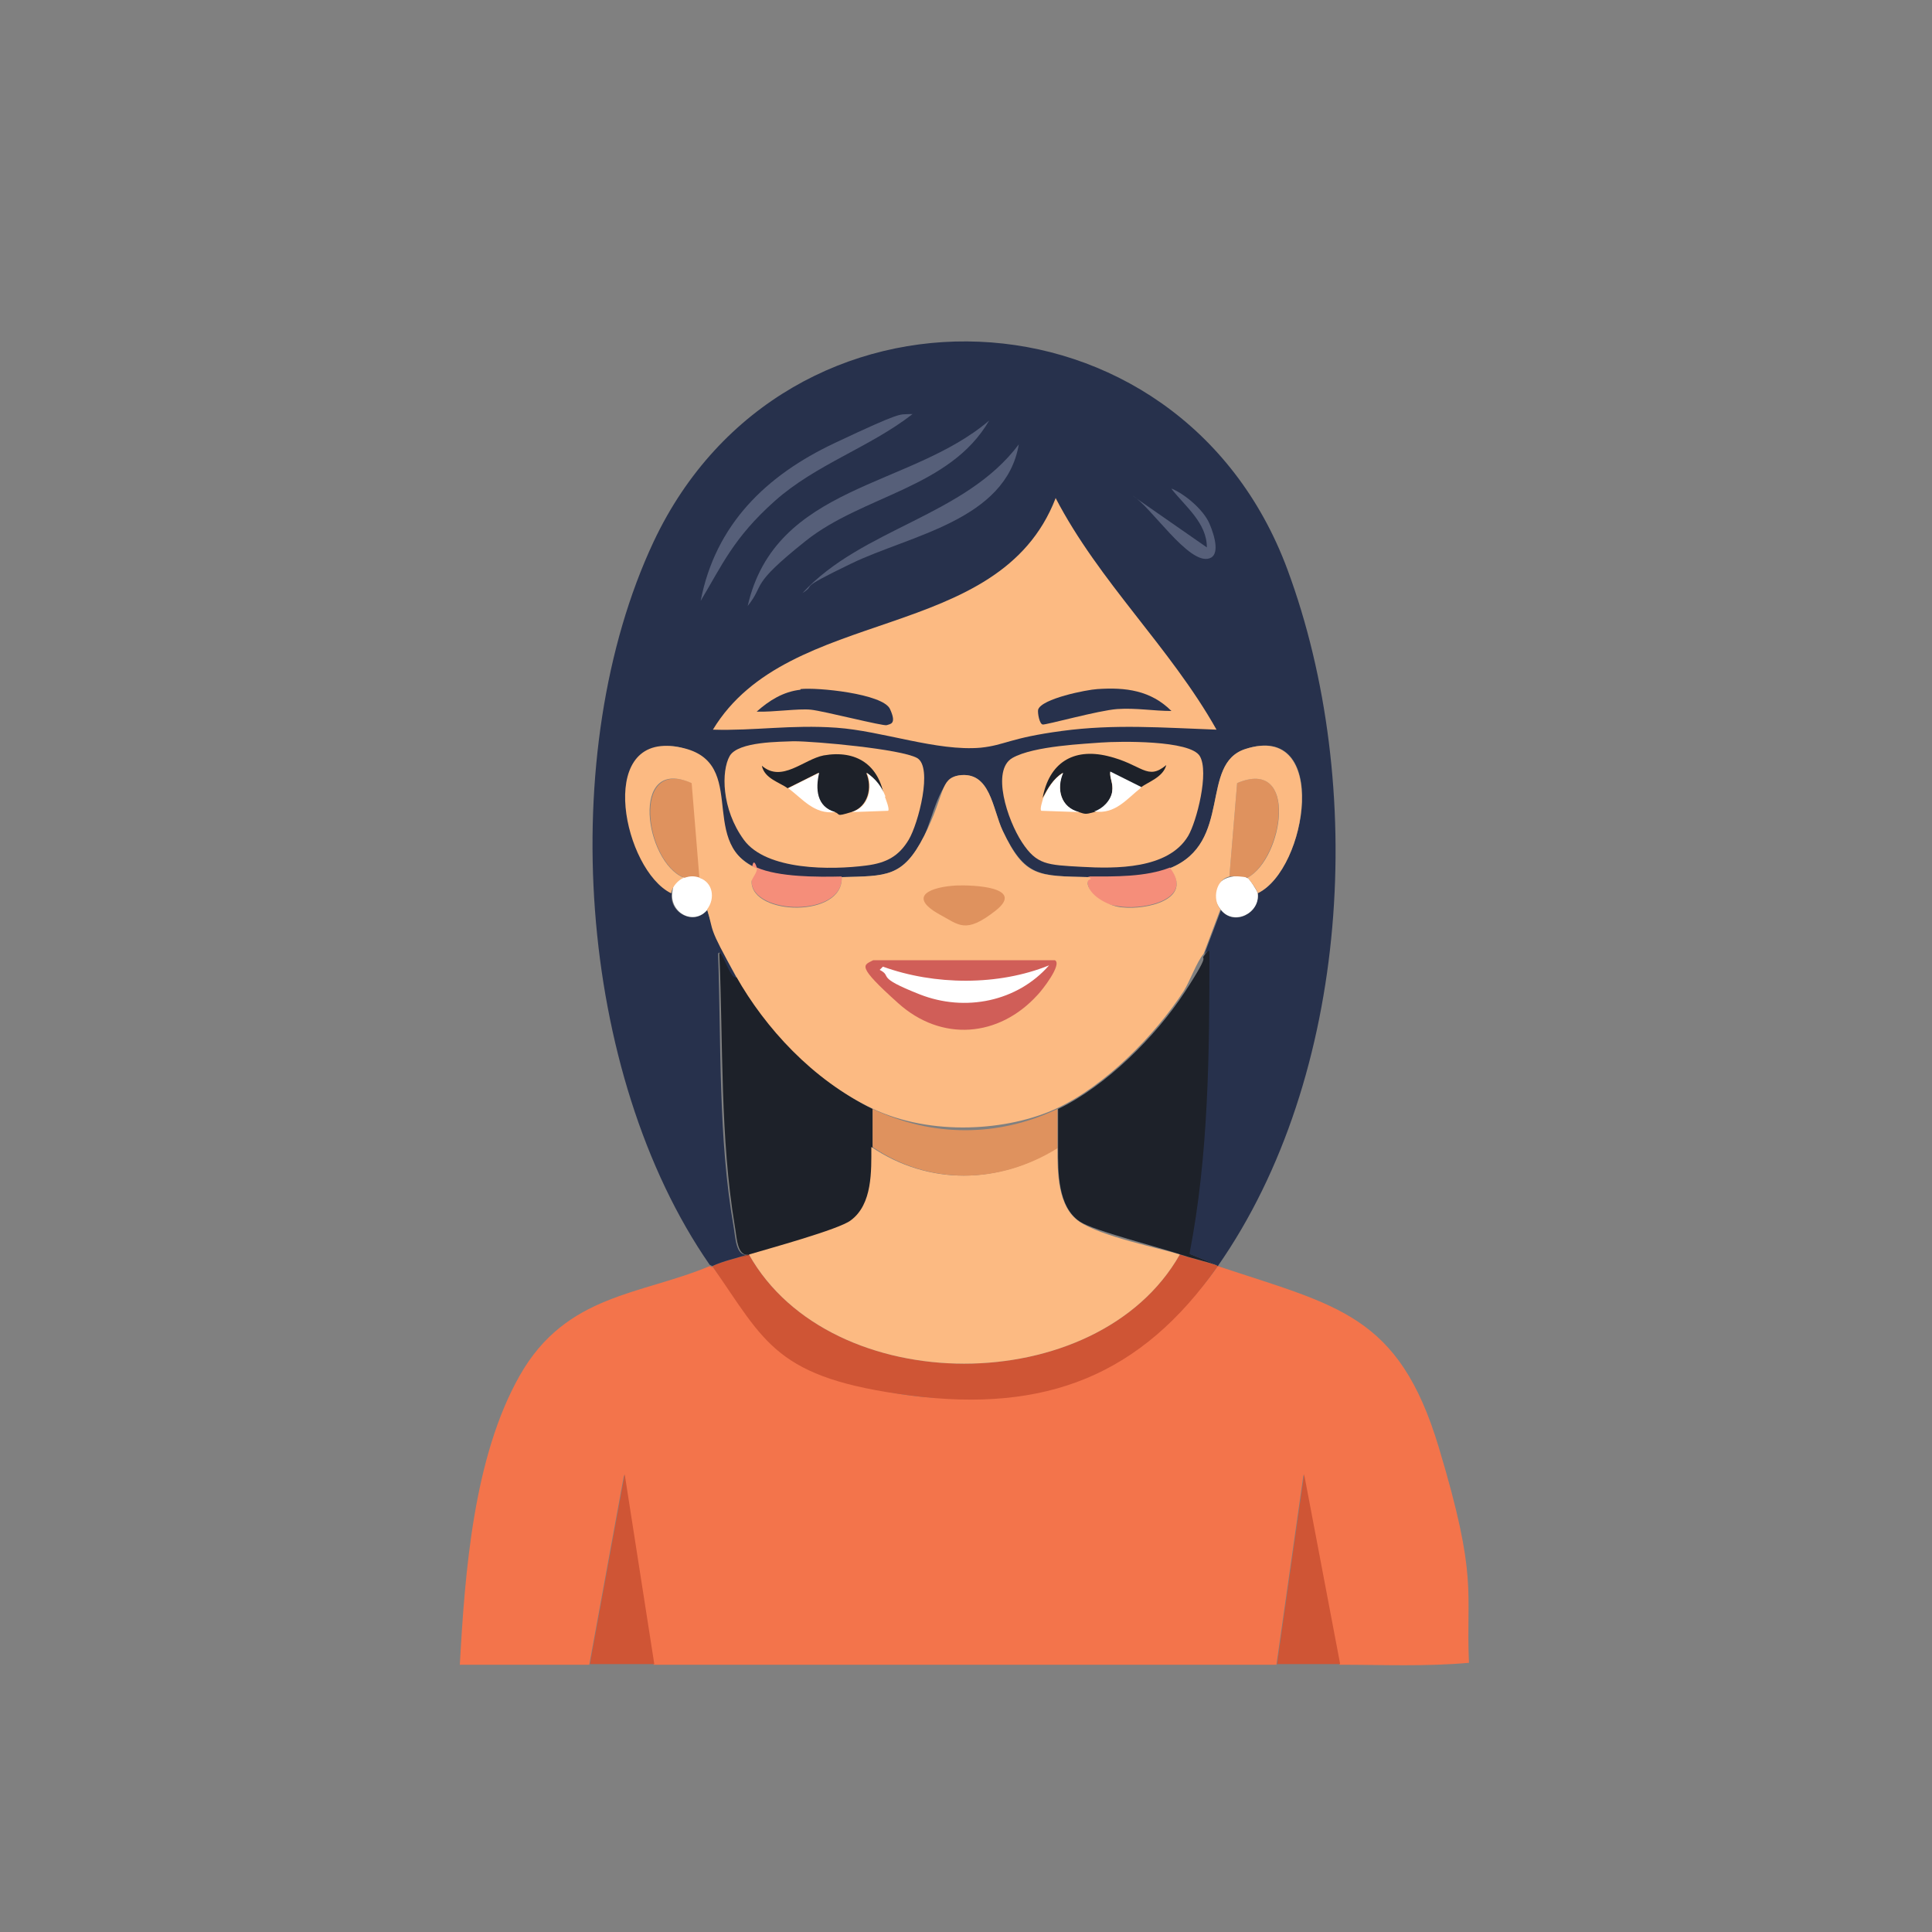 <?xml version="1.0" encoding="UTF-8"?>
<svg id="Layer_1" xmlns="http://www.w3.org/2000/svg" version="1.1" viewBox="0 0 300 300">
  <rect x="0" y="0" width="300" height="300" fill="#808080" stroke="none"/>
  <!-- Generator: Adobe Illustrator 29.6.0, SVG Export Plug-In . SVG Version: 2.1.1 Build 207)  -->
  <defs>
    <style>
      .st0 {
        fill: #fcba82;
      }

      .st1 {
        fill: #27314c;
      }

      .st2 {
        fill: #f58e7a;
      }

      .st3 {
        fill: #565f79;
      }

      .st4 {
        fill: #cf5535;
      }

      .st5 {
        fill: #fff;
      }

      .st6 {
        fill: #df925e;
      }

      .st7 {
        fill: #f3744b;
      }

      .st8 {
        fill: #d05e58;
      }

      .st9 {
        fill: #1d2129;
      }
    </style>
  </defs>
  <g id="Generative_Object">
    <g>
      <path class="st7" d="M110.6,196.6c8.3,11.8,15.7,18.1,30.8,20.1s35.9-3.1,47.7-20.1c18.6,6.2,28.1,7.5,34.3,28.1s4.2,22.2,4.7,33.5c-6.7.6-13.4.3-20.1.3l-5.6-29.5-4.2,29.5c-32.2,0-64.4,0-96.7,0l-4.6-29.5-5.4,29.5c-6.7,0-13.4,0-20.1,0,.8-14.3,2.1-32.2,9.3-44.9s18.8-12.5,29.5-17c0,0,.4.2.4.2Z"/>
      <path class="st4" d="M101.6,258.4c-3.3,0-6.7,0-10,0l5.4-29.5,4.6,29.5Z"/>
      <path class="st4" d="M208.1,258.4c-3.3,0-6.6,0-9.8,0l4.2-29.5,5.6,29.5Z"/>
      <path class="st4" d="M116.1,194.8c0,0,.1,0,.2,0,12.7,22.6,54.1,22.6,66.9,0,1.8.6,3.7,1,5.5,1.6s.2.1.4.2c-11.9,17-26.7,22.8-47.7,20.1s-22.5-8.2-30.8-20.1c1.8-.8,3.7-1.2,5.5-1.8Z"/>
    </g>
    <g>
      <path class="st9" d="M188.8,196.4c-1.8-.6-3.7-1-5.5-1.6-3.2-1.1-13.5-3.7-15.6-5.1-3.5-2.3-3.4-7.8-3.4-11.4s0-4.1,0-6.1c7.5-3.6,15.2-11.3,19.7-18.2s2.1-4.5,3.1-5.8.5-.7.8-.5c0,15.7-.1,31.6-3.1,47l4.1,1.7Z"/>
      <path class="st9" d="M114.4,151.7c4.5,8,12.8,16.5,21.1,20.5,0,2,0,3.9,0,5.9,0,3.7.1,8.9-3.2,11.4s-12.8,4.4-15.8,5.3-.1,0-.2,0c-1.9.4-1.9-2.9-2.2-4.4-2.3-13.8-1.8-28.4-2.4-42.3.5-1.1,1.9,4.2,2.8,3.6Z"/>
      <g>
        <path class="st1" d="M189.2,196.6c-.2,0-.2-.1-.4-.2l-4.1-1.7c3-15.4,3.1-31.3,3.1-47-.3-.2-.7.4-.8.5l2.6-6.9c2,2.6,6.1.5,5.7-2.6,7.7-3.7,11.3-26.7-1.9-22.4-7.2,2.3-1.9,14.6-11.7,18.5-3.8,1.5-8.6,1.5-12.6,1.4-7.8-.2-9.9,0-13.4-7.2-1.6-3.4-1.9-9.3-6.8-8.6-3,.4-4.1,6.8-5.4,9.4-3.3,6.5-5.9,6.2-12.8,6.4-3.7,0-9.8.1-13.2-1.4-9.4-4.2-4-17.7-12.7-18.9s-7.8,19.3-.5,22.8c-.4,3.1,3.5,5.1,5.5,2.6,1.1,3.7,2.7,7.1,4.5,10.4-.9.6-2.3-4.8-2.8-3.6.5,13.9,0,28.5,2.4,42.3.3,1.5.3,4.8,2.2,4.4-1.8.6-3.8,1-5.5,1.8,0,0-.4-.2-.4-.2-20.6-29.7-24-79.7-8.7-112.3,20.4-43.3,81.6-40.9,98.4,4.3,12.4,33.4,9.8,78.7-10.8,108.2Z"/>
        <path class="st3" d="M153.6,65.3c-6.1,10.5-19.6,11.6-28.5,18.7s-6.2,6.6-9,10.1c4.3-18.9,25.2-18.3,37.5-28.8Z"/>
        <path class="st3" d="M141.2,64.3c.1,0,.4,0,.5,0-6.7,5.2-15,7.8-21.4,13.5s-8.2,10-11.5,15.5c2.3-11.9,10.2-19.5,20.8-24.5s10-4.4,11.6-4.5Z"/>
        <path class="st3" d="M158.2,69c-2,11.8-16.9,14.1-26,18.5s-5.1,3-7.6,4.6c9.3-10.1,25.2-11.9,33.6-23.1Z"/>
        <path class="st3" d="M182,75.9c2.1.9,4.9,3.3,5.8,5.4s1.6,4.9,0,5.4c-3.2,1.1-9.2-8.2-11.9-9.7l11.5,8c0-3.8-3.3-6.3-5.5-9.1Z"/>
        <g>
          <path class="st0" d="M163.9,77.3c6.8,13.1,17.8,23.2,25,36-8.3-.3-15.8-.9-24,.2s-8.8,2.2-12.6,2.6c-6.8.6-15.3-2.6-22.4-3.1s-12.7.5-19.2.3c11.8-19.5,44.4-13.2,53.2-35.9Z"/>
          <path class="st1" d="M124.3,107c2.5-.3,12.8.7,13.9,3.1s0,2.3-.5,2.5-9.8-2.2-11.8-2.4-5.8.4-8.4.3c1.9-1.7,4.1-3.1,6.8-3.4Z"/>
          <path class="st1" d="M170.4,107c4.4-.3,8.3.2,11.5,3.4-2.8,0-5.5-.5-8.4-.3s-11.1,2.5-11.6,2.4-.8-1.8-.7-2.3c.5-1.7,7.5-3.1,9.2-3.2Z"/>
        </g>
        <g>
          <path class="st0" d="M171,115.3c2.8-.2,13.8-.4,15.3,2.1s-.5,10.2-1.8,12.4c-3.1,5.2-11.3,5.1-16.6,4.8s-6.9-.3-9.2-3.8-4.8-11.2-1.5-13.1,11.5-2.2,13.8-2.4Z"/>
          <path class="st9" d="M177.2,122.3l-4.8-2.4c-.1,1,.5,1.8.3,3.1s-1.4,2.7-2.8,3.1-1.4.3-2.4,0c-2.8-.7-3.5-3.6-2.5-6.1-1.5,1-2.3,2.4-3.1,3.9,1-5.4,4.7-7.8,10.1-6.5s6.1,3.9,9.1,1.4c-.5,1.9-2.8,2.6-4,3.5Z"/>
          <path class="st5" d="M177.2,122.3c-2.2,1.7-4,4.2-7.3,3.7,1.3-.4,2.6-1.7,2.8-3.1s-.4-2-.3-3.1l4.8,2.4Z"/>
          <path class="st5" d="M167.5,126.1l-5.8-.2c-.3-.2.2-1.6.3-2,.8-1.6,1.6-3,3.1-3.9-1.1,2.5-.4,5.4,2.5,6.1Z"/>
        </g>
        <g>
          <path class="st0" d="M123.3,115.1c3.2,0,16.6,1.2,19.1,2.6s.2,10.2-1.3,12.7-3.4,3.6-6.6,4c-5.4.7-15.5.8-19-4s-3.5-10.7-2.2-13,8-2.2,9.9-2.3Z"/>
          <path class="st9" d="M137.4,123.7c-.6-1.6-1.5-2.8-2.9-3.7,1,2.3.3,5.3-2.3,6.1s-1.6.3-2.6,0c-2.8-.8-3.1-3.6-2.5-6.1l-4.8,2.4c-1.2-.9-3.6-1.5-4-3.5,3.1,2.7,6.5-1,9.6-1.6,5.1-.9,8.6,1.5,9.4,6.5Z"/>
          <path class="st5" d="M129.7,126.1c-3.3.4-5.1-2.1-7.3-3.7l4.8-2.4c-.6,2.5-.4,5.3,2.5,6.1Z"/>
          <path class="st5" d="M137.4,123.7c.1.3.8,2,.5,2.2l-5.6.2c2.6-.8,3.3-3.8,2.3-6.1,1.4,1,2.3,2.1,2.9,3.7Z"/>
        </g>
      </g>
      <g>
        <path class="st2" d="M130.7,136.1c.4,6.4-14,6-14,.7s1-1.5.8-2.1c3.4,1.5,9.5,1.5,13.2,1.4Z"/>
        <path class="st2" d="M169.1,136.1c4,0,8.8.1,12.6-1.4,3.7,4.9-3.7,6.5-7.4,6.1s-5-1.6-5.4-3.6,1-.4.2-1.1Z"/>
        <path class="st5" d="M193.7,136.3c.3.1,1.5,2,1.6,2.4.4,3.1-3.7,5.1-5.7,2.6s-.7-4.6,1.4-5.1,2.3,0,2.8.2Z"/>
        <path class="st5" d="M108.7,136.3c2.1.7,2.5,3.2,1.2,4.9-2.1,2.6-5.9.6-5.5-2.6s1.1-2.1,2-2.4,1.5-.3,2.4,0Z"/>
        <path class="st0" d="M164.2,178.3c0,3.7,0,9.1,3.4,11.4s12.4,4.1,15.6,5.1c-12.8,22.6-54.2,22.6-66.9,0,3-.9,14-3.9,15.8-5.3,3.4-2.5,3.2-7.7,3.2-11.4,8.9,6,19.7,5.8,28.7.2Z"/>
        <path class="st6" d="M164.2,172.2c0,2,0,4.1,0,6.1-9,5.6-19.9,5.8-28.7-.2,0-2,0-3.9,0-5.9,9.3,4.4,19.5,4.4,28.7,0Z"/>
        <path class="st6" d="M193.7,136.3c-.4-.2-2.3-.3-2.8-.2l1.2-14.5c9.6-4.1,7.1,11.6,1.6,14.7Z"/>
        <path class="st6" d="M108.7,136.3c-.9-.3-1.5-.3-2.4,0-6.1-2.3-8.5-18.9,1.2-14.7l1.2,14.7Z"/>
        <g>
          <path class="st0" d="M117.5,134.8c.2.6-.8,1.6-.8,2.1,0,5.3,14.3,5.7,14-.7,6.9-.2,9.5.1,12.8-6.4s2.4-8.9,5.4-9.4c4.9-.7,5.2,5.2,6.8,8.6,3.4,7.3,5.6,7,13.4,7.2.8.6-.4,0-.2,1.1.4,2,3.6,3.5,5.4,3.6,3.7.4,11.1-1.2,7.4-6.1,9.8-4,4.5-16.2,11.7-18.5,13.1-4.2,9.6,18.7,1.9,22.4,0-.4-1.3-2.2-1.6-2.4,5.6-3,8-18.8-1.6-14.7l-1.2,14.5c-2.1.5-2.7,3.5-1.4,5.1l-2.6,6.9c-1.1,1.3-2.1,4.2-3.1,5.8-4.5,6.9-12.2,14.7-19.7,18.2s-19.5,4.4-28.7,0-16.6-12.5-21.1-20.5-3.4-6.8-4.5-10.4c1.3-1.7.9-4.2-1.2-4.9l-1.2-14.7c-9.7-4.3-7.3,12.3-1.2,14.7-.9.3-1.9,1.5-2,2.4-7.3-3.6-11.7-24.4.5-22.8s3.3,14.7,12.7,18.9Z"/>
          <path class="st6" d="M148.5,137.5c2.5-.1,10.8.2,6.1,3.9s-5.7,2.2-8.7.6c-5.2-2.9-1.2-4.3,2.6-4.5Z"/>
          <g>
            <path class="st8" d="M135.7,149.1h28.1c1.2.6-2,4.7-2.7,5.4-6,6.6-14.9,7.3-21.6,1.3s-5.4-5.9-3.9-6.7Z"/>
            <path class="st5" d="M162.9,149.9c-4.9,5.6-13,7.3-20.1,4.5s-4.1-2.7-6.2-3.8l.5-.5c8,2.9,17.9,3,25.8-.2Z"/>
          </g>
        </g>
      </g>
    </g>
  </g>
</svg>
